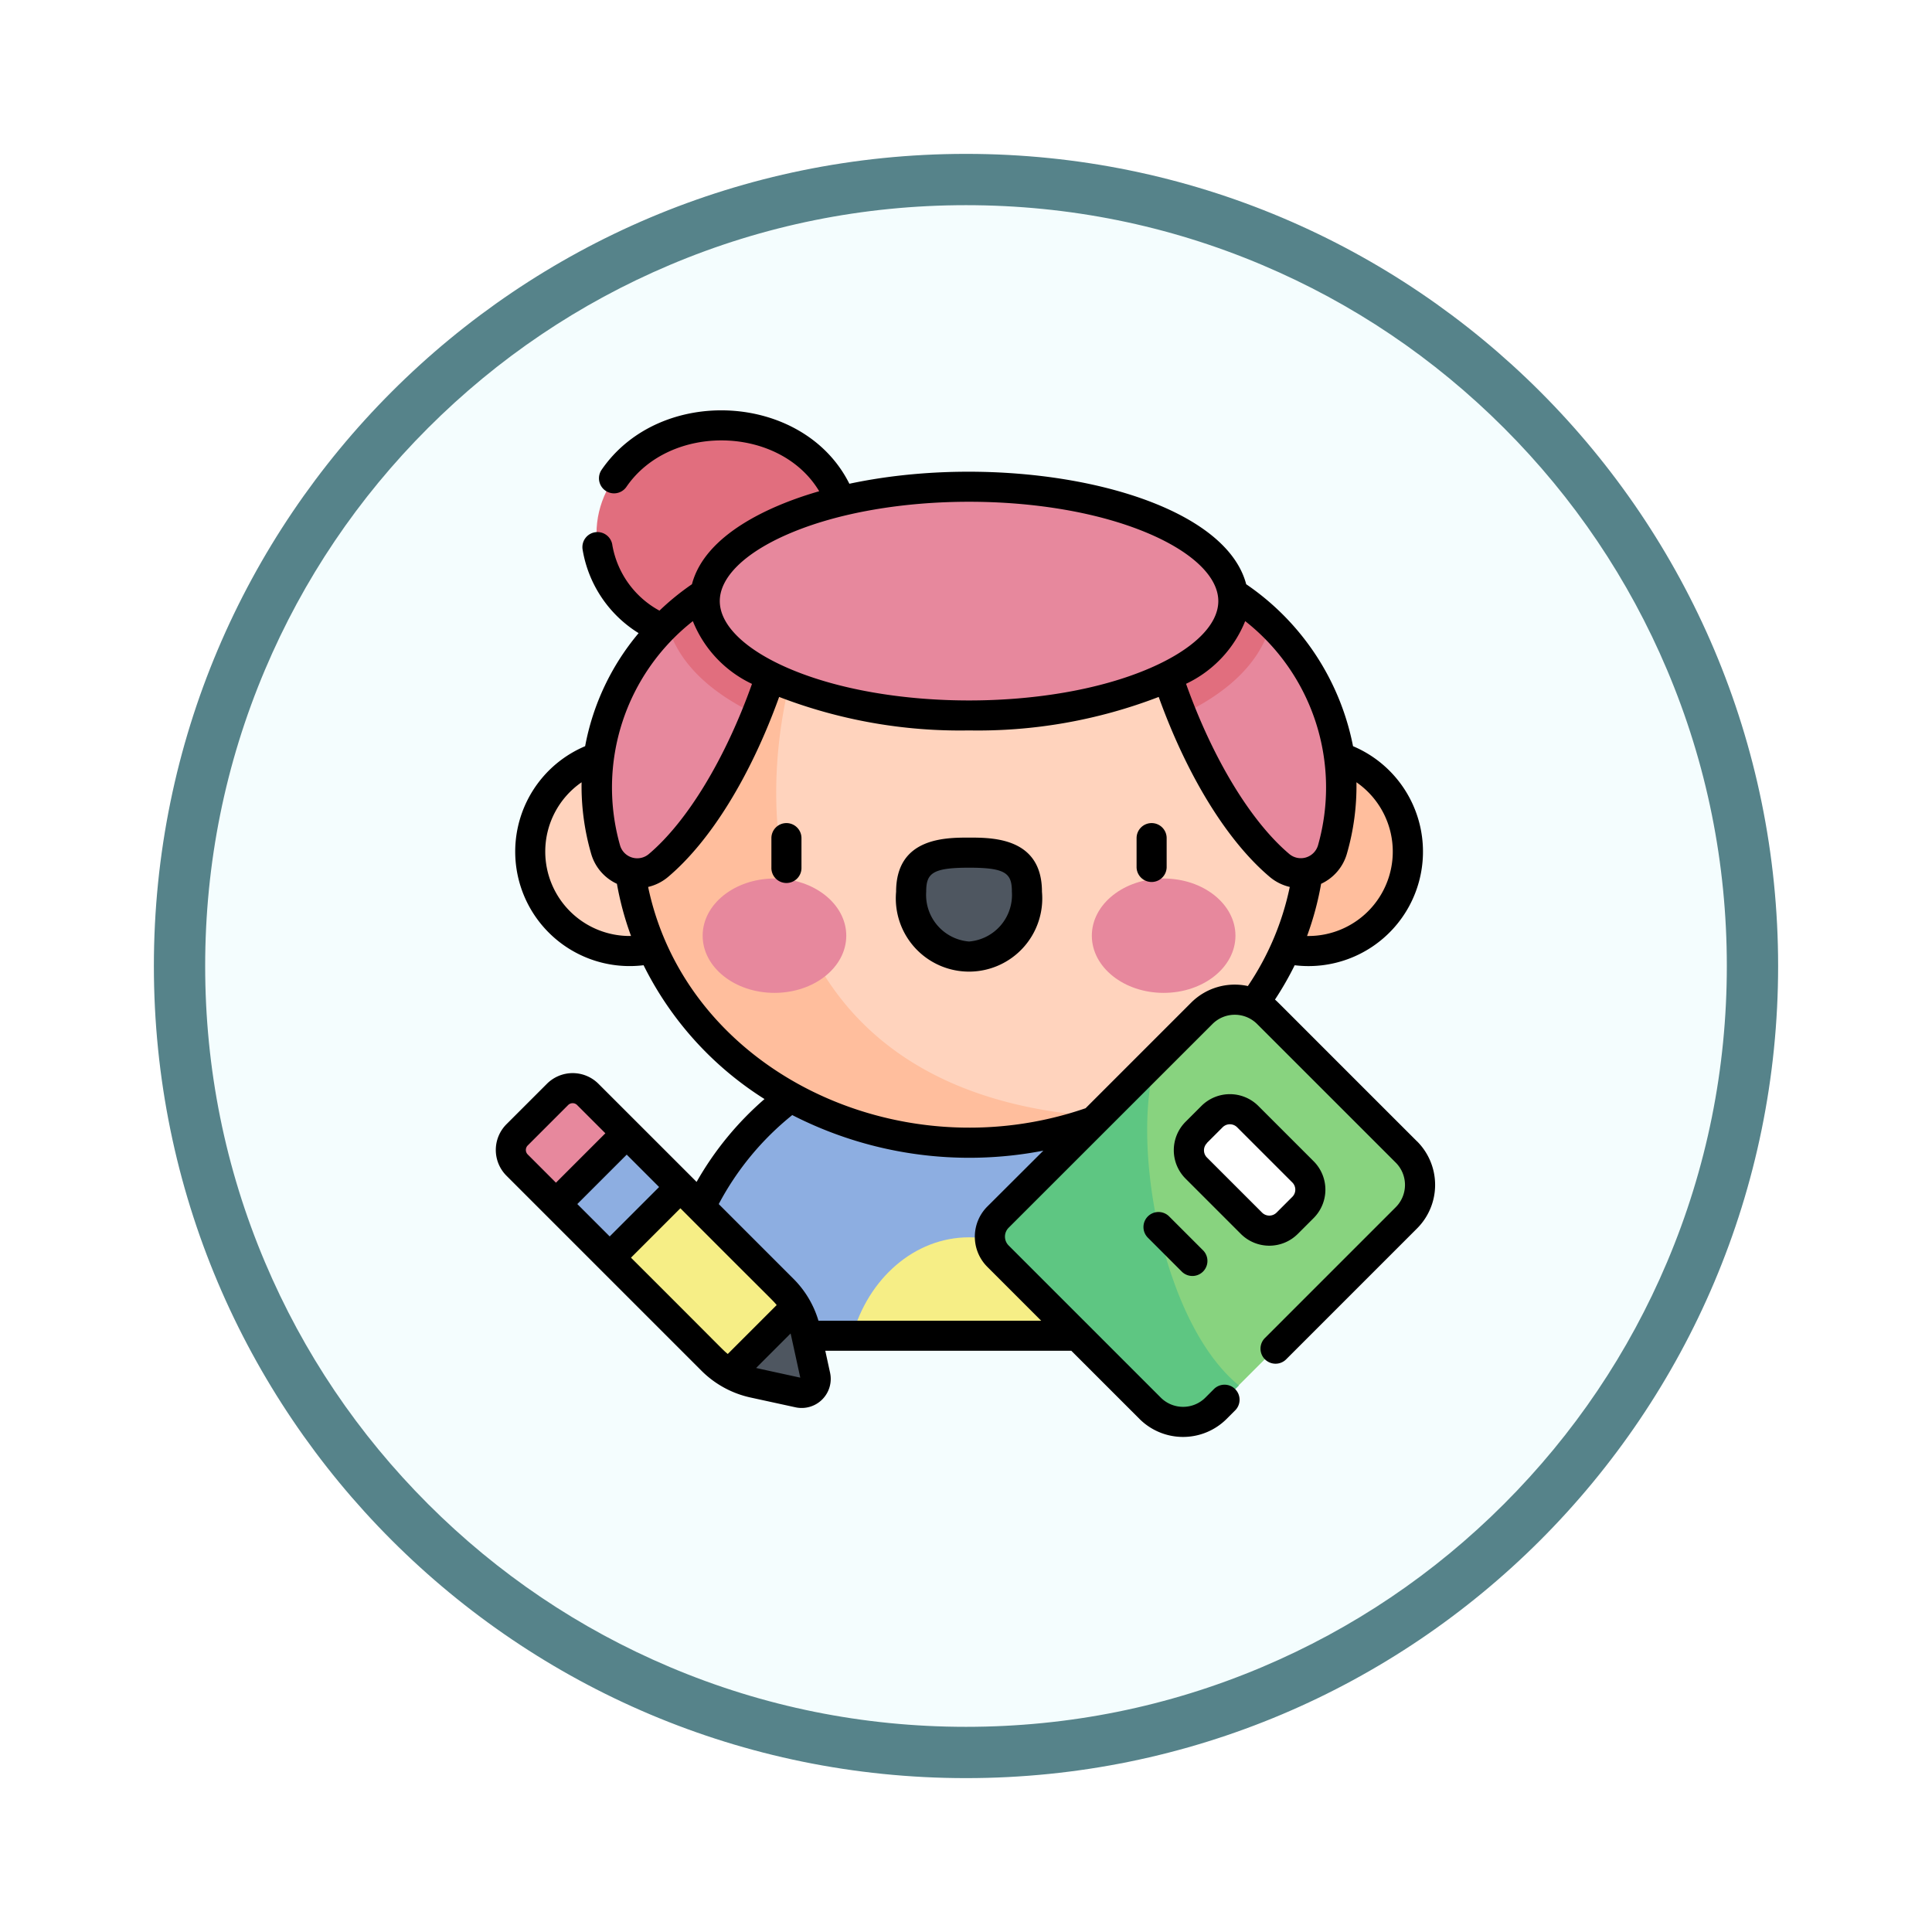 <svg xmlns="http://www.w3.org/2000/svg" xmlns:xlink="http://www.w3.org/1999/xlink" width="113" height="113" viewBox="0 0 113 113">
  <defs>
    <filter id="Trazado_982547" x="0" y="0" width="113" height="113" filterUnits="userSpaceOnUse">
      <feOffset dy="3" input="SourceAlpha"/>
      <feGaussianBlur stdDeviation="3" result="blur"/>
      <feFlood flood-opacity="0.161"/>
      <feComposite operator="in" in2="blur"/>
      <feComposite in="SourceGraphic"/>
    </filter>
  </defs>
  <g id="Grupo_1172831" data-name="Grupo 1172831" transform="translate(-271.112 -1246)">
    <g id="Grupo_1172151" data-name="Grupo 1172151" transform="translate(-0.388 -52.145)">
      <g id="Grupo_1171046" data-name="Grupo 1171046" transform="translate(280.5 1304.145)">
        <g id="Grupo_1148525" data-name="Grupo 1148525" transform="translate(0)">
          <g transform="matrix(1, 0, 0, 1, -9, -6)" filter="url(#Trazado_982547)">
            <g id="Trazado_982547-2" data-name="Trazado 982547" transform="translate(9 6)" fill="#f4fdfe">
              <path d="M 47.5 93.5 C 41.289 93.5 35.265 92.284 29.595 89.886 C 24.118 87.569 19.198 84.252 14.973 80.027 C 10.748 75.802 7.431 70.882 5.114 65.405 C 2.716 59.735 1.5 53.711 1.5 47.5 C 1.5 41.289 2.716 35.265 5.114 29.595 C 7.431 24.118 10.748 19.198 14.973 14.973 C 19.198 10.748 24.118 7.431 29.595 5.114 C 35.265 2.716 41.289 1.5 47.5 1.5 C 53.711 1.5 59.735 2.716 65.405 5.114 C 70.882 7.431 75.802 10.748 80.027 14.973 C 84.252 19.198 87.569 24.118 89.886 29.595 C 92.284 35.265 93.5 41.289 93.5 47.5 C 93.5 53.711 92.284 59.735 89.886 65.405 C 87.569 70.882 84.252 75.802 80.027 80.027 C 75.802 84.252 70.882 87.569 65.405 89.886 C 59.735 92.284 53.711 93.5 47.5 93.5 Z" stroke="none"/>
              <path d="M 47.5 3 C 41.491 3 35.664 4.176 30.18 6.496 C 24.881 8.737 20.122 11.946 16.034 16.034 C 11.946 20.122 8.737 24.881 6.496 30.18 C 4.176 35.664 3 41.491 3 47.5 C 3 53.509 4.176 59.336 6.496 64.82 C 8.737 70.119 11.946 74.878 16.034 78.966 C 20.122 83.054 24.881 86.263 30.18 88.504 C 35.664 90.824 41.491 92 47.5 92 C 53.509 92 59.336 90.824 64.82 88.504 C 70.119 86.263 74.878 83.054 78.966 78.966 C 83.054 74.878 86.263 70.119 88.504 64.82 C 90.824 59.336 92 53.509 92 47.5 C 92 41.491 90.824 35.664 88.504 30.18 C 86.263 24.881 83.054 20.122 78.966 16.034 C 74.878 11.946 70.119 8.737 64.82 6.496 C 59.336 4.176 53.509 3 47.5 3 M 47.5 0 C 73.734 0 95 21.266 95 47.5 C 95 73.734 73.734 95 47.5 95 C 21.266 95 0 73.734 0 47.5 C 0 21.266 21.266 0 47.5 0 Z" stroke="none" fill="#56838a"/>
            </g>
          </g>
        </g>
      </g>
    </g>
    <g id="student_2278702" transform="translate(278.336 1270)">
      <ellipse id="Elipse_12372" data-name="Elipse 12372" cx="7.304" cy="6.335" rx="7.304" ry="6.335" transform="translate(27.664 0.878)" fill="#e16e7e"/>
      <g id="Grupo_1172825" data-name="Grupo 1172825" transform="translate(23.788 6.441)">
        <circle id="Elipse_12373" data-name="Elipse 12373" cx="5.815" cy="5.815" r="5.815" transform="translate(39.702 13.556)" fill="#ffbe9d"/>
        <circle id="Elipse_12374" data-name="Elipse 12374" cx="5.815" cy="5.815" r="5.815" transform="translate(0 13.556)" fill="#ffd3bd"/>
        <path id="Trazado_1027216" data-name="Trazado 1027216" d="M142.881,330.394a2.092,2.092,0,0,0,2.082-2.357,17.423,17.423,0,0,0-34.525,0,2.092,2.092,0,0,0,2.082,2.357Z" transform="translate(-102.035 -282.709)" fill="#8daee1"/>
        <path id="Trazado_1027217" data-name="Trazado 1027217" d="M199.559,418.186h13.655c-.924-3.339-3.631-5.757-6.827-5.757S200.483,414.847,199.559,418.186Z" transform="translate(-180.72 -370.501)" fill="#f6ee86"/>
        <path id="Trazado_1027218" data-name="Trazado 1027218" d="M127.306,73.038c0-10.193-8.95-18.121-19.99-18.121s-19.99,7.928-19.99,18.121,8.95,18.271,19.99,18.271S127.306,83.232,127.306,73.038Z" transform="translate(-81.65 -54.917)" fill="#ffd3bd"/>
        <path id="Trazado_1027219" data-name="Trazado 1027219" d="M100.893,62.91C93,65.293,87.326,71.975,87.326,80.094c0,10.193,8.95,18.27,19.99,18.27a21.693,21.693,0,0,0,8-1.506C90.792,95.5,94.253,70.309,100.893,62.91Z" transform="translate(-81.65 -61.973)" fill="#ffbe9d"/>
        <g id="Grupo_1172824" data-name="Grupo 1172824" transform="translate(10.085 19.429)">
          <g id="Grupo_1172823" data-name="Grupo 1172823">
            <ellipse id="Elipse_12375" data-name="Elipse 12375" cx="4.2" cy="3.344" rx="4.2" ry="3.344" transform="translate(0 1.514)" fill="#e7889d"/>
            <ellipse id="Elipse_12376" data-name="Elipse 12376" cx="4.2" cy="3.344" rx="4.2" ry="3.344" transform="translate(22.763 1.514)" fill="#e7889d"/>
            <path id="Trazado_1027220" data-name="Trazado 1027220" d="M235.675,222.873c0-2.092-1.516-2.289-3.386-2.289s-3.386.2-3.386,2.289a3.407,3.407,0,1,0,6.772,0Z" transform="translate(-216.708 -220.584)" fill="#4e5660"/>
          </g>
        </g>
      </g>
      <path id="Trazado_1027221" data-name="Trazado 1027221" d="M75.6,99.564c2.669-2.256,6.019-7.523,7.756-15.463-.635-1.564-1.721-1.564-2.86-1.392-2.825.458-10.614,6.731-7.99,15.921A1.927,1.927,0,0,0,75.6,99.564Z" transform="translate(-44.314 -72.942)" fill="#e7889d"/>
      <path id="Trazado_1027222" data-name="Trazado 1027222" d="M354.277,99.564c-2.669-2.256-6.019-7.523-7.756-15.463.635-1.564,1.721-1.564,2.86-1.392,2.825.458,10.614,6.731,7.99,15.921A1.927,1.927,0,0,1,354.277,99.564Z" transform="translate(-286.659 -72.942)" fill="#e7889d"/>
      <path id="Trazado_1027223" data-name="Trazado 1027223" d="M349.381,82.708c-1.139-.172-2.225-.172-2.86,1.392a41.335,41.335,0,0,0,2.025,6.637c3.532-1.674,4.8-3.728,5.208-5.3a9.6,9.6,0,0,0-4.373-2.729Z" transform="translate(-286.659 -72.942)" fill="#e16e7e"/>
      <path id="Trazado_1027224" data-name="Trazado 1027224" d="M111.725,82.708a9.6,9.6,0,0,0-4.373,2.729c.407,1.573,1.676,3.627,5.208,5.3a41.338,41.338,0,0,0,2.025-6.637C113.95,82.536,112.864,82.536,111.725,82.708Z" transform="translate(-75.539 -72.942)" fill="#e16e7e"/>
      <ellipse id="Elipse_12377" data-name="Elipse 12377" cx="15.455" cy="6.689" rx="15.455" ry="6.689" transform="translate(33.999 4.47)" fill="#e7889d"/>
      <g id="Grupo_1172826" data-name="Grupo 1172826" transform="translate(50.676 34.471)">
        <path id="Trazado_1027225" data-name="Trazado 1027225" d="M277.562,317.821l-8.9-8.9a1.612,1.612,0,0,1,0-2.279l11.924-11.924a2.724,2.724,0,0,1,3.852,0l8.109,8.109a2.724,2.724,0,0,1,0,3.852l-11.137,11.137A2.724,2.724,0,0,1,277.562,317.821Z" transform="translate(-268.194 -293.925)" fill="#88d37f"/>
        <path id="Trazado_1027226" data-name="Trazado 1027226" d="M277.937,323.354l-9.271,9.271a1.611,1.611,0,0,0,0,2.279l8.9,8.9a2.724,2.724,0,0,0,3.852,0l1.338-1.338C278.213,338.745,276.377,328.116,277.937,323.354Z" transform="translate(-268.194 -319.903)" fill="#5ec682"/>
        <path id="Trazado_1027227" data-name="Trazado 1027227" d="M374.111,352.251l-3.232-3.232a1.474,1.474,0,0,0-2.085,0l-.925.925a1.474,1.474,0,0,0,0,2.085l3.232,3.232a1.474,1.474,0,0,0,2.085,0l.925-.925A1.474,1.474,0,0,0,374.111,352.251Z" transform="translate(-355.798 -342.177)" fill="#fff"/>
      </g>
      <g id="Grupo_1172827" data-name="Grupo 1172827" transform="translate(22.657 39.645)">
        <path id="Trazado_1027228" data-name="Trazado 1027228" d="M46.522,352.254l.573,2.63a.815.815,0,0,1-.97.97l-2.629-.573a4.941,4.941,0,0,1-2.441-1.334l-11.4-11.4a1.252,1.252,0,0,1,0-1.771l2.363-2.363a1.252,1.252,0,0,1,1.771,0l11.4,11.4A4.94,4.94,0,0,1,46.522,352.254Z" transform="translate(-29.283 -338.042)" fill="#f6ee86"/>
        <path id="Trazado_1027229" data-name="Trazado 1027229" d="M36.057,340.682l-4.134,4.134-2.274-2.273a1.252,1.252,0,0,1,0-1.771l2.363-2.363a1.252,1.252,0,0,1,1.771,0Z" transform="translate(-29.282 -338.042)" fill="#e7889d"/>
        <path id="Trazado_1027230" data-name="Trazado 1027230" d="M0,0H5.846V4.438H0Z" transform="translate(2.635 6.77) rotate(-45)" fill="#8daee1"/>
        <path id="Trazado_1027231" data-name="Trazado 1027231" d="M138.319,450.972a4.936,4.936,0,0,0,1.425.556l2.63.573a.815.815,0,0,0,.97-.97l-.573-2.63a4.938,4.938,0,0,0-.556-1.425Z" transform="translate(-125.531 -434.289)" fill="#4e5660"/>
      </g>
      <path id="Trazado_1027232" data-name="Trazado 1027232" d="M59.913,47.146a.88.88,0,0,0,0,1.244l2,2a.88.88,0,0,0,1.244-1.244l-2-2A.88.88,0,0,0,59.913,47.146Zm15.742-4.39c-8.615-8.608-8.088-8.1-8.307-8.292A18.465,18.465,0,0,0,68.5,32.456a6.694,6.694,0,0,0,3.413-12.812,14.933,14.933,0,0,0-6.249-9.473C64.25,4.792,52.047,2.25,42.454,4.294c-2.662-5.336-11.064-5.8-14.489-.819a.88.88,0,1,0,1.45,1C31.989.727,38.4.9,40.69,4.732c-2.887.829-6.682,2.536-7.443,5.439a14.806,14.806,0,0,0-1.9,1.545A5.427,5.427,0,0,1,28.594,7.9a.88.88,0,1,0-1.74.258,7.115,7.115,0,0,0,3.274,4.873A14.359,14.359,0,0,0,27,19.644a6.694,6.694,0,0,0,3.418,12.811,19.5,19.5,0,0,0,7.073,7.827,18.461,18.461,0,0,0-3.972,4.846L27.779,39.39a2.131,2.131,0,0,0-3.015,0L22.4,41.753a2.131,2.131,0,0,0,0,3.015l11.4,11.4a5.808,5.808,0,0,0,2.876,1.571l2.63.573A1.7,1.7,0,0,0,41.328,56.3l-.282-1.295H55.437l3.984,3.984a3.608,3.608,0,0,0,5.1,0l.48-.48a.88.88,0,1,0-1.244-1.244l-.48.48a1.846,1.846,0,0,1-2.608,0l-8.9-8.9a.733.733,0,0,1,0-1.035L63.693,35.891a1.846,1.846,0,0,1,2.608,0L74.411,44a1.843,1.843,0,0,1,0,2.608l-7.634,7.634a.88.88,0,1,0,1.244,1.244l7.634-7.634a3.6,3.6,0,0,0,0-5.1Zm-4.1-16.828a14.226,14.226,0,0,0,.558-4.174,4.935,4.935,0,0,1-2.889,8.991,17.8,17.8,0,0,0,.822-3.053,2.781,2.781,0,0,0,1.509-1.764Zm-5.95-13.6a12.374,12.374,0,0,1,4.259,13.115,1.047,1.047,0,0,1-1.68.505c-2.258-1.909-4.488-5.6-6.037-9.954a6.9,6.9,0,0,0,3.458-3.666ZM38.875,7.236c5.818-2.518,15.34-2.518,21.158,0,2.54,1.1,4,2.529,4,3.922s-1.457,2.823-4,3.922c-5.817,2.518-15.34,2.518-21.158,0-2.54-1.1-4-2.529-4-3.922s1.457-2.823,4-3.922ZM24.667,25.812a4.925,4.925,0,0,1,2.125-4.058,14.227,14.227,0,0,0,.558,4.174,2.781,2.781,0,0,0,1.509,1.764,17.817,17.817,0,0,0,.826,3.052,4.937,4.937,0,0,1-5.018-4.933Zm4.375-.367A12.375,12.375,0,0,1,33.3,12.33,6.9,6.9,0,0,0,36.759,16c-1.549,4.358-3.779,8.045-6.037,9.954A1.047,1.047,0,0,1,29.042,25.445Zm-5.4,18.078a.373.373,0,0,1,0-.527l2.363-2.363a.373.373,0,0,1,.527,0l1.651,1.651-2.89,2.89Zm2.9,2.9,2.89-2.89,1.894,1.894-2.89,2.89Zm8.8,8.769c-.324-.267.018.035-5.661-5.632l2.89-2.89c5.685,5.7,5.365,5.338,5.632,5.661ZM37,56.011l2.018-2.018c.055.237.41,1.873.565,2.584-1.115-.244-2.348-.511-2.584-.566Zm13.521-9.44a2.494,2.494,0,0,0,0,3.523l3.152,3.152H40.646a5.807,5.807,0,0,0-1.462-2.451l-4.37-4.37a16.679,16.679,0,0,1,4.3-5.206A22.71,22.71,0,0,0,53.8,43.3Zm15.235-12.9a3.6,3.6,0,0,0-3.31.972l-6.176,6.176c-10.938,3.77-23.327-2.175-25.586-12.943a2.8,2.8,0,0,0,1.169-.587c2.491-2.105,4.831-5.908,6.494-10.526a29.471,29.471,0,0,0,11.1,1.959,29.471,29.471,0,0,0,11.1-1.959c1.664,4.617,4,8.42,6.494,10.526a2.8,2.8,0,0,0,1.172.587A16.214,16.214,0,0,1,65.76,33.675Zm2.925,14.5.925-.925a2.352,2.352,0,0,0,0-3.329h0l-3.232-3.232a2.356,2.356,0,0,0-3.329,0l-.925.925a2.352,2.352,0,0,0,0,3.329l3.232,3.232a2.356,2.356,0,0,0,3.328,0Zm-5.317-5.317.925-.925a.6.6,0,0,1,.841,0l3.232,3.232a.594.594,0,0,1,0,.841l-.925.925a.6.6,0,0,1-.841,0L63.368,43.7A.594.594,0,0,1,63.369,42.861ZM60.133,24.141a.88.88,0,0,0-.88.88v1.715a.88.88,0,0,0,1.759,0V25.021A.88.88,0,0,0,60.133,24.141Zm-21.359,0a.88.88,0,0,0-.88.88v1.715a.88.88,0,1,0,1.759,0V25.021A.88.88,0,0,0,38.774,24.141Zm10.68.849c-1.385,0-4.266,0-4.266,3.169a4.283,4.283,0,1,0,8.531,0C53.719,24.99,50.838,24.99,49.454,24.99Zm0,6.078a2.734,2.734,0,0,1-2.506-2.909c0-1.075.346-1.409,2.506-1.409s2.506.335,2.506,1.409A2.734,2.734,0,0,1,49.454,31.068Z"/>
    </g>
  </g>
</svg>
